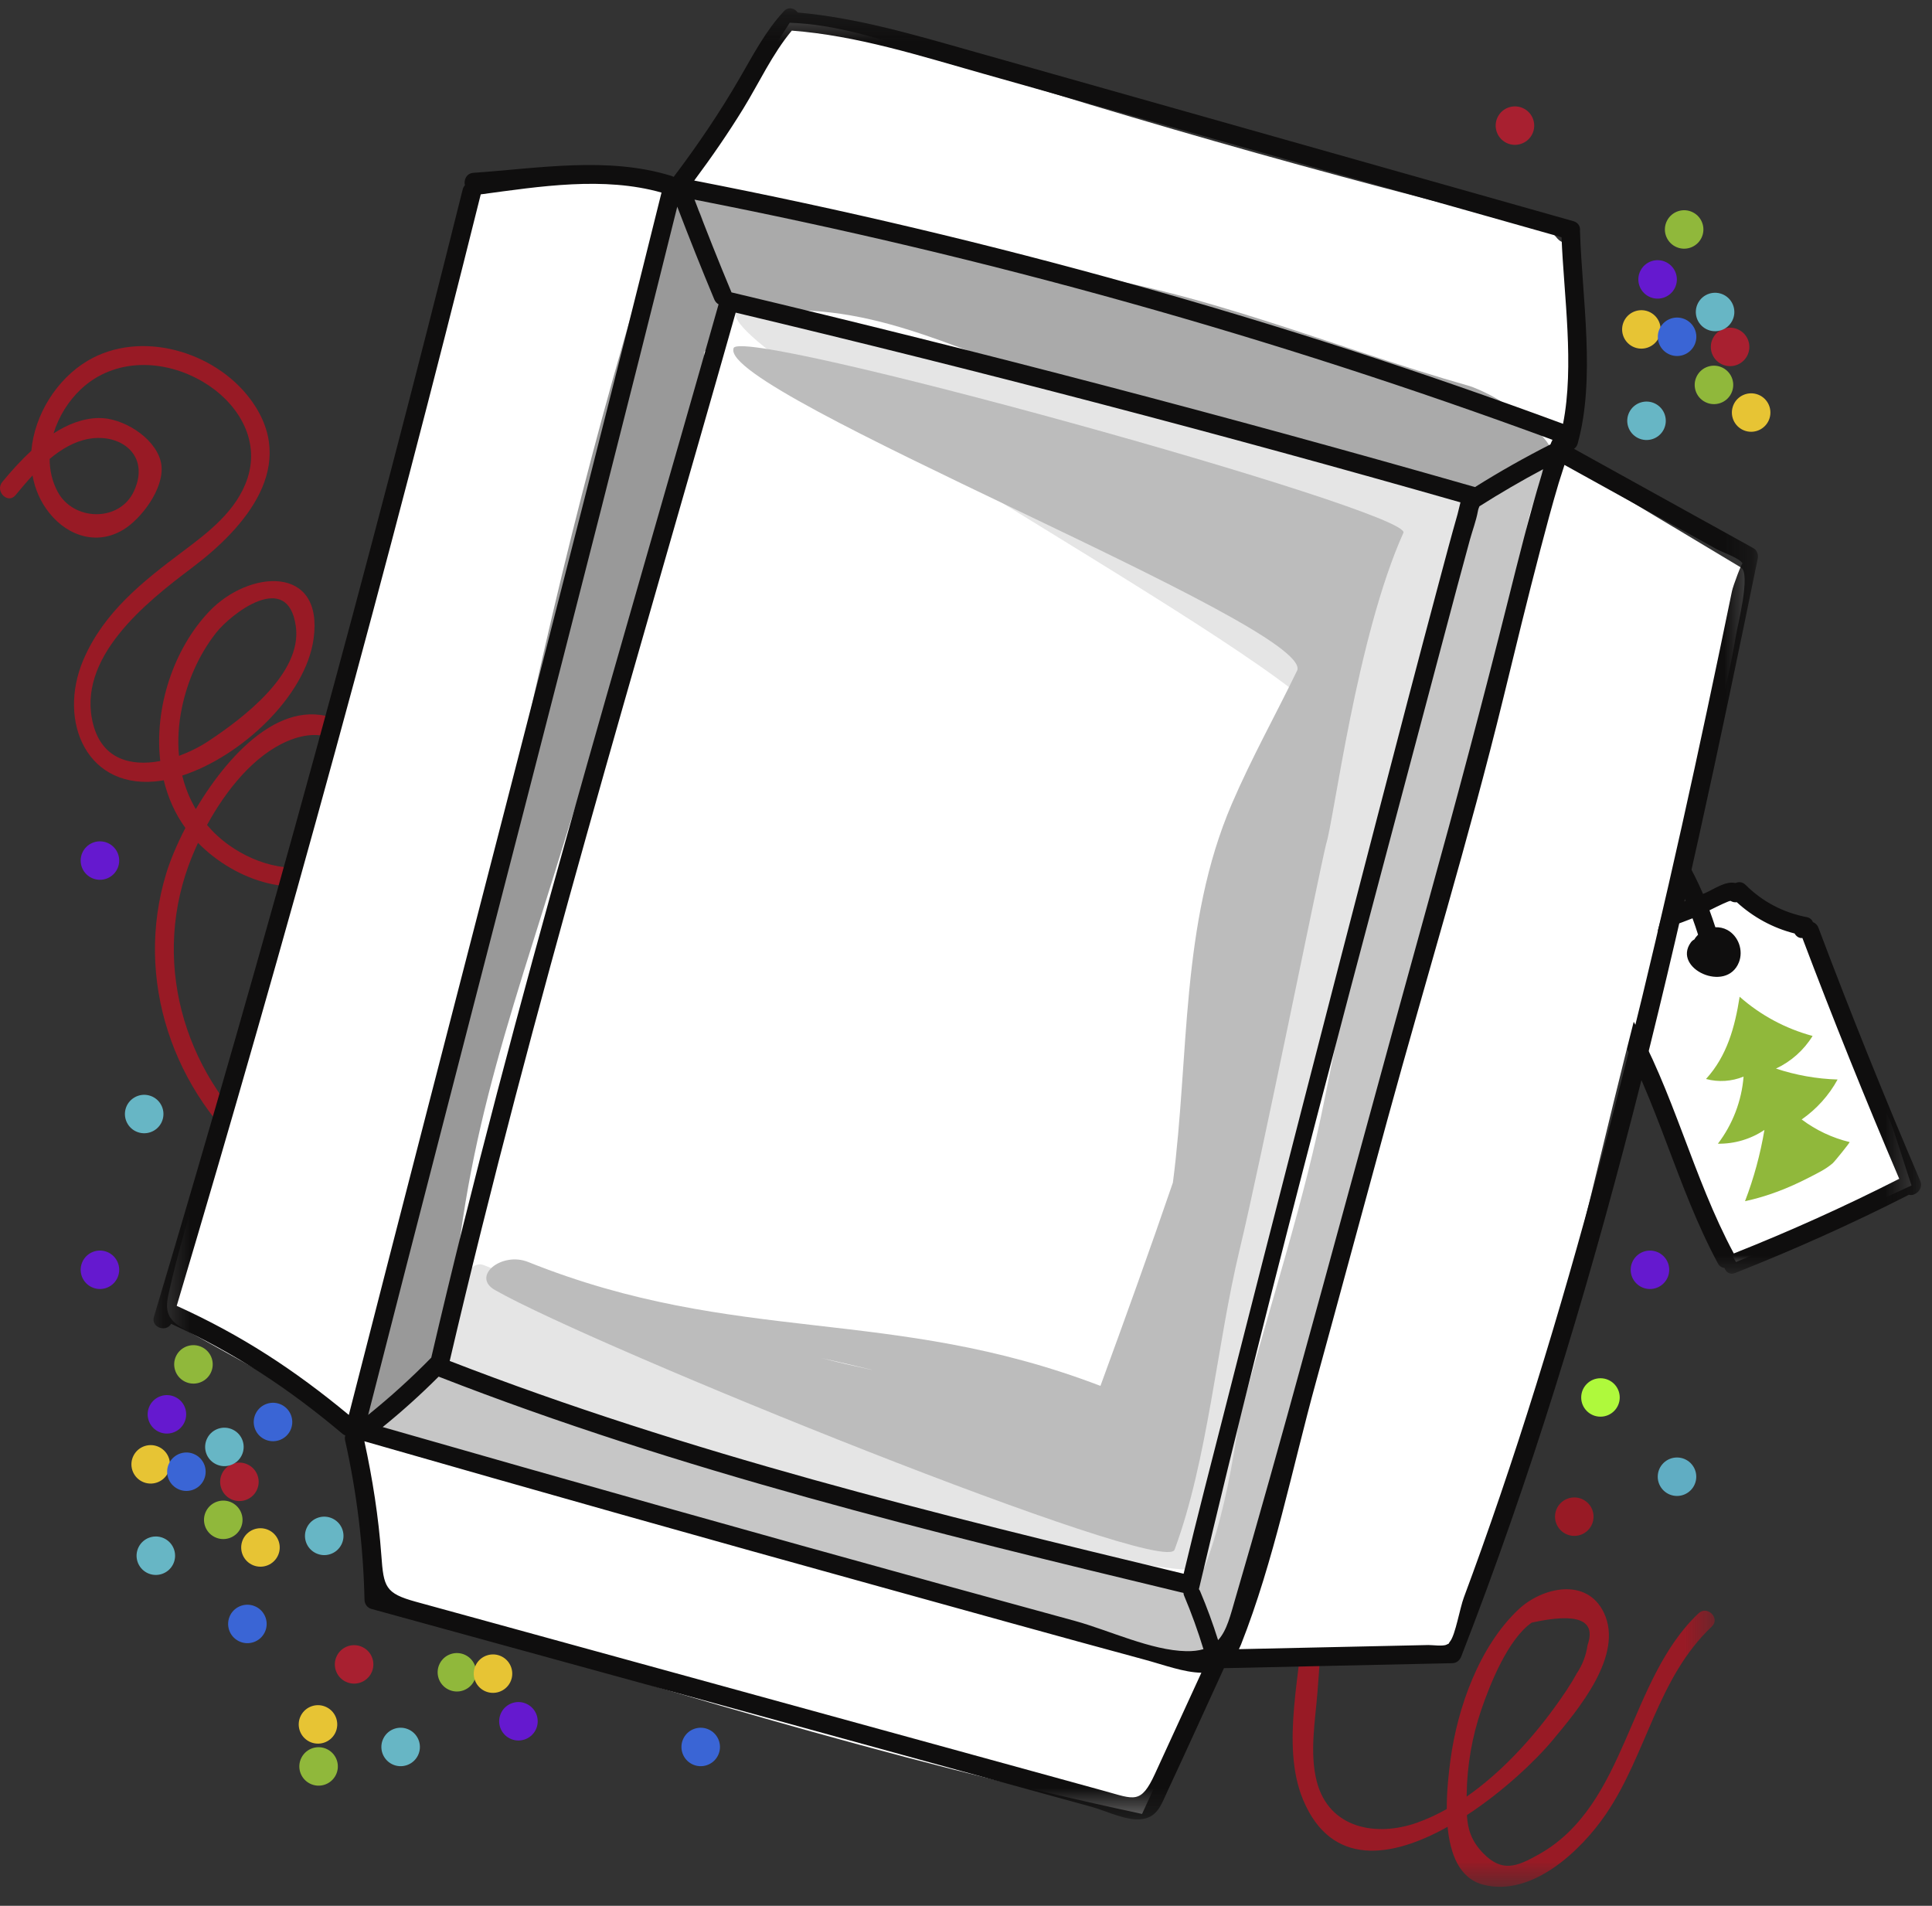 <?xml version="1.0" encoding="UTF-8"?>
<svg width="73px" height="72px" viewBox="0 0 73 72" version="1.1" xmlns="http://www.w3.org/2000/svg" xmlns:xlink="http://www.w3.org/1999/xlink">
    <rect x="0" y="0" width="73" height="72" fill="#333333" stroke="none"/>
    <!-- Generator: Sketch 47.1 (45422) - http://www.bohemiancoding.com/sketch -->
    <title>развернутый мини@1x</title>
    <desc>Created with Sketch.</desc>
    <defs>
        <polygon id="path-1" points="12.844 0.198 12.844 19.192 0.182 19.192 0.182 0.198 12.844 0.198"></polygon>
        <polygon id="path-3" points="17.624 19.452 0.135 19.452 0.135 0.019 17.624 0.019"></polygon>
        <polygon id="path-5" points="0.141 0.251 60.762 0.251 60.762 68.674 0.141 68.674"></polygon>
    </defs>
    <g id="Page-1" stroke="none" stroke-width="1" fill="none" fill-rule="evenodd">
        <g id="Экран-с-развернутым-подарком" transform="translate(-270, -321)">
            <g id="Group-Copy" transform="translate(270, 321)">
                <g id="развернутый-мини">
                    <g id="Group-102" transform="translate(0, 0.69)">
                        <path d="M72.227,44.096 C72.221,44.099 71.578,42.086 71.51,41.898 C71.227,41.119 70.733,40.371 70.381,39.617 C69.658,38.068 69.011,36.484 68.444,34.873 C68.406,34.764 68.367,34.653 68.297,34.561 C68.208,34.442 68.077,34.364 67.949,34.288 C67.25,33.876 66.551,33.464 65.853,33.051 C65.741,32.986 65.623,32.918 65.493,32.915 C65.401,32.913 65.311,32.946 65.223,32.978 C64.246,33.334 63.268,33.692 62.291,34.049 C62.331,34.589 62.045,35.279 61.902,35.799 C61.725,36.441 61.512,37.073 61.264,37.691 C61.614,38.215 61.815,38.819 62.025,39.411 C62.962,42.042 64.159,44.585 65.594,46.988 C67.83,46.081 70.042,45.117 72.227,44.096" id="Fill-1" fill="#FFFFFF"></path>
                        <path d="M65.935,44.69 C66.783,44.508 67.568,44.2 68.333,43.807 C68.654,43.641 68.974,43.494 69.251,43.254 C69.32,43.194 69.913,42.462 69.887,42.456 C69.233,42.299 68.612,42.006 68.076,41.602 C68.638,41.212 69.107,40.691 69.433,40.093 C68.642,40.069 67.855,39.929 67.105,39.68 C67.674,39.415 68.162,38.98 68.488,38.447 C67.47,38.174 66.518,37.663 65.732,36.966 C65.552,38.113 65.256,39.202 64.461,40.073 C64.927,40.2 65.435,40.167 65.88,39.983 C65.809,40.897 65.468,41.788 64.91,42.518 C65.532,42.529 66.155,42.345 66.668,41.998 C66.514,42.917 66.268,43.82 65.935,44.69" id="Fill-3" fill="#90B83B"></path>
                        <g id="Group-7" transform="translate(59.742, 28.237)">
                            <mask id="mask-2" fill="white">
                                <use xlink:href="#path-1"></use>
                            </mask>
                            <g id="Clip-6"></g>
                            <path d="M12.01,15.612 C9.972,16.647 7.894,17.585 5.769,18.428 C4.217,15.538 3.507,12.314 1.862,9.453 C1.874,9.423 1.885,9.393 1.896,9.358 C1.913,9.302 1.917,9.251 1.91,9.205 C2.252,8.259 2.495,7.297 2.696,6.311 C3.206,6.143 3.71,5.963 4.209,5.766 C4.283,5.969 4.354,6.175 4.419,6.384 C4.366,6.439 4.316,6.497 4.278,6.565 C4.228,6.59 4.182,6.626 4.144,6.68 C3.436,7.665 5.492,8.61 5.962,7.429 C6.139,6.983 5.947,6.437 5.524,6.206 C5.382,6.129 5.226,6.099 5.072,6.103 C5.003,5.887 4.929,5.674 4.851,5.463 C5.211,5.284 5.613,5.088 5.651,5.11 C5.731,5.158 5.81,5.169 5.881,5.157 C6.506,5.727 7.247,6.131 8.066,6.339 C8.129,6.45 8.237,6.525 8.361,6.51 C9.517,9.568 10.738,12.6 12.02,15.608 C12.017,15.609 12.013,15.61 12.01,15.612 M12.812,15.68 C11.459,12.522 10.177,9.335 8.966,6.121 C8.924,6.01 8.846,5.942 8.757,5.908 C8.724,5.819 8.652,5.748 8.53,5.723 C7.638,5.548 6.859,5.145 6.215,4.504 C6.096,4.386 5.954,4.379 5.837,4.433 C5.449,4.346 5.027,4.665 4.679,4.815 C4.654,4.825 4.63,4.834 4.606,4.844 C3.805,2.966 2.587,1.372 0.708,0.251 C0.316,0.017 -0.04,0.627 0.351,0.86 C2.095,1.901 3.211,3.374 3.95,5.107 C3.46,5.299 2.965,5.481 2.464,5.645 C2.429,5.656 2.4,5.672 2.373,5.69 C2.229,5.683 2.089,5.757 2.052,5.942 C1.819,7.113 1.54,8.25 1.105,9.364 C1.052,9.5 1.108,9.624 1.205,9.707 C1.213,9.734 1.224,9.762 1.24,9.79 C2.896,12.661 3.606,15.901 5.168,18.803 C5.229,18.916 5.321,18.967 5.417,18.976 C5.472,19.133 5.617,19.245 5.818,19.166 C8.047,18.286 10.23,17.307 12.366,16.221 C12.373,16.218 12.378,16.214 12.384,16.21 C12.625,16.279 12.948,15.996 12.812,15.68" id="Fill-5" fill="#0F0E0E" mask="url(#mask-2)"></path>
                        </g>
                        <g id="Group-10" transform="translate(47.164, 51.14)">
                            <mask id="mask-4" fill="white">
                                <use xlink:href="#path-3"></use>
                            </mask>
                            <g id="Clip-9"></g>
                            <path d="M8.254,15.956 C8.269,14.867 8.458,13.779 8.811,12.748 C9.137,11.795 9.82,10.085 10.713,9.471 C12.451,9.088 13.154,9.371 12.821,10.32 C12.768,10.707 12.631,11.066 12.409,11.397 C12.169,11.838 11.87,12.27 11.575,12.676 C10.702,13.878 9.558,15.136 8.253,16.044 C8.253,16.014 8.254,15.986 8.254,15.956 M17.015,9.12 C14.346,11.64 14.321,16.332 11.005,18.213 C10.139,18.704 9.591,18.914 8.879,18.185 C8.423,17.717 8.295,17.271 8.262,16.744 C9.631,15.848 10.851,14.695 11.506,13.908 C12.446,12.778 14.213,10.705 13.436,9.092 C12.787,7.745 11.099,8.137 10.213,8.972 C8.724,10.376 7.904,12.69 7.64,14.667 C7.578,15.131 7.499,15.812 7.501,16.515 C7.136,16.72 6.761,16.894 6.378,17.03 C4.849,17.571 3.056,17.261 2.591,15.477 C2.31,14.399 2.533,13.165 2.618,12.078 C2.936,7.995 3.08,3.777 0.803,0.184 C0.56,-0.199 -0.053,0.155 0.192,0.54 C1.821,3.111 2.184,6.072 2.098,9.06 C2.035,11.241 1.199,14.08 2.076,16.172 C3.146,18.721 5.426,18.363 7.533,17.186 C7.63,18.203 7.97,19.135 8.879,19.372 C10.725,19.852 12.578,18.075 13.501,16.727 C15.061,14.451 15.449,11.571 17.516,9.62 C17.847,9.307 17.346,8.808 17.015,9.12" id="Fill-8" fill="#981A25" mask="url(#mask-4)"></path>
                        </g>
                        <g id="Group-13" transform="translate(0, 12.236)" fill="#981A25">
                            <path d="M12.45,19.537 C11.235,20.184 9.719,19.762 8.659,19.008 C8.338,18.78 8.06,18.522 7.823,18.241 C8.545,16.919 9.591,15.621 10.85,15.078 C13.882,13.772 14.871,18.25 12.45,19.537 M6.872,13.818 C7.084,12.796 7.516,11.809 8.161,10.986 C8.735,10.254 10.881,8.587 11.178,10.737 C11.427,12.53 9.148,14.23 7.872,15.075 C7.552,15.287 7.168,15.481 6.763,15.628 C6.707,15.038 6.746,14.427 6.872,13.818 M5.06,5.632 C4.512,6.813 2.768,6.76 2.177,5.649 C1.969,5.259 1.877,4.837 1.875,4.413 C2.316,4.043 2.808,3.751 3.354,3.653 C4.567,3.437 5.689,4.277 5.06,5.632 M13.138,14.462 C10.933,13.12 8.729,15.395 7.398,17.641 C7.164,17.247 6.995,16.821 6.886,16.374 C9.101,15.655 11.547,13.386 11.849,11.207 C12.239,8.392 9.401,8.591 7.896,10.183 C6.558,11.596 5.824,13.809 6.055,15.825 C4.963,16.031 3.877,15.772 3.526,14.457 C2.853,11.935 5.529,9.824 7.251,8.527 C9.279,7 11.327,4.639 9.447,2.138 C8.095,0.34 5.299,-0.482 3.305,0.707 C2.143,1.4 1.302,2.744 1.185,4.104 C0.769,4.484 0.399,4.904 0.086,5.283 C-0.201,5.632 0.297,6.134 0.586,5.782 C0.783,5.543 0.998,5.287 1.229,5.037 C1.318,5.536 1.517,6.018 1.858,6.447 C2.587,7.368 3.758,7.711 4.768,7.014 C5.45,6.544 6.309,5.354 6.066,4.477 C5.816,3.574 4.619,2.85 3.726,2.866 C3.121,2.877 2.548,3.109 2.023,3.448 C2.217,2.811 2.588,2.218 3.057,1.778 C4.337,0.578 6.208,0.64 7.658,1.492 C8.935,2.242 9.844,3.633 9.352,5.141 C8.953,6.363 7.878,7.181 6.894,7.917 C5.388,9.046 3.921,10.207 3.156,11.988 C2.146,14.337 3.302,16.995 6.107,16.567 C6.133,16.563 6.161,16.555 6.187,16.55 C6.344,17.199 6.611,17.812 7.005,18.353 C6.679,18.984 6.431,19.582 6.285,20.058 C5.058,24.064 6.532,28.355 9.726,30.992 C10.075,31.279 10.578,30.782 10.226,30.493 C7.078,27.894 5.71,23.672 7.123,19.779 C7.224,19.503 7.345,19.211 7.482,18.916 C8.897,20.362 11.284,21.189 13.069,19.987 C14.968,18.708 15.209,15.722 13.138,14.462" id="Fill-11"></path>
                        </g>
                        <path d="M65.784,20.751 C63.586,19.434 61.388,18.116 59.19,16.798 C59.462,14.193 59.814,11.065 59.244,8.491 C58.805,8.482 58.845,8.185 58.532,8.044 C58.06,7.831 57.512,7.751 57.009,7.624 C55.948,7.358 54.889,7.088 53.831,6.812 C51.715,6.26 49.604,5.689 47.498,5.098 C43.287,3.915 39.098,2.655 34.934,1.317 C33.272,0.782 31.586,0.23 29.84,0.169 C29.179,1.211 28.466,2.217 27.793,3.257 C27.547,3.638 26.125,6.384 25.772,6.384 C23.183,6.105 20.572,6.034 17.971,6.172 C15.885,13.666 14.322,21.309 12.131,28.754 C11.142,32.111 10.154,35.469 9.165,38.827 C8.259,41.906 7.078,45.008 6.386,48.118 C6.322,48.403 6.261,48.711 6.377,48.98 C6.498,49.259 6.783,49.426 7.05,49.575 C8.726,50.508 10.402,51.44 12.079,52.373 C12.439,52.574 12.816,52.789 13.03,53.141 C13.196,53.415 13.245,53.742 13.291,54.059 C13.529,55.705 13.767,57.351 14.004,58.997 C14.038,59.231 14.078,59.479 14.229,59.661 C14.388,59.852 14.64,59.935 14.878,60.008 C24.224,62.899 33.585,65.794 43.152,67.839 C44.019,65.984 44.822,64.101 45.562,62.193 C48.637,62.271 51.759,61.996 54.836,61.884 C58.563,52.929 60.169,43.263 62.79,33.926 C63.451,31.573 64.178,29.238 64.798,26.872 C65.101,25.712 65.393,24.548 65.583,23.365 C65.646,22.971 66.163,20.978 65.784,20.751" id="Fill-14" fill="#FFFFFF"></path>
                        <path d="M60.212,56.608 C60.212,57.009 59.886,57.335 59.485,57.335 C59.082,57.335 58.756,57.009 58.756,56.608 C58.756,56.207 59.082,55.882 59.485,55.882 C59.886,55.882 60.212,56.207 60.212,56.608" id="Fill-16" fill="#981A25"></path>
                        <path d="M61.201,52.105 C61.201,52.506 60.875,52.831 60.473,52.831 C60.071,52.831 59.745,52.506 59.745,52.105 C59.745,51.704 60.071,51.379 60.473,51.379 C60.875,51.379 61.201,51.704 61.201,52.105" id="Fill-18" fill="#AFF93C"></path>
                        <path d="M64.093,55.099 C64.093,55.5 63.767,55.826 63.365,55.826 C62.963,55.826 62.637,55.5 62.637,55.099 C62.637,54.698 62.963,54.373 63.365,54.373 C63.767,54.373 64.093,54.698 64.093,55.099" id="Fill-20" fill="#60ADC3"></path>
                        <path d="M63.071,47.282 C63.071,47.683 62.745,48.008 62.343,48.008 C61.941,48.008 61.615,47.683 61.615,47.282 C61.615,46.881 61.941,46.556 62.343,46.556 C62.745,46.556 63.071,46.881 63.071,47.282" id="Fill-22" fill="#6519CF"></path>
                        <path d="M4.504,31.822 C4.504,32.223 4.178,32.548 3.776,32.548 C3.374,32.548 3.048,32.223 3.048,31.822 C3.048,31.42 3.374,31.095 3.776,31.095 C4.178,31.095 4.504,31.42 4.504,31.822" id="Fill-24" fill="#6519CF"></path>
                        <path d="M25.827,64.98 C26.009,64.622 26.447,64.48 26.805,64.661 C27.164,64.843 27.307,65.28 27.125,65.638 C26.943,65.995 26.505,66.138 26.147,65.957 C25.788,65.775 25.645,65.338 25.827,64.98" id="Fill-26" fill="#3A65D5"></path>
                        <path d="M11.389,65.716 C11.571,65.358 12.009,65.215 12.367,65.397 C12.726,65.579 12.869,66.015 12.687,66.373 C12.505,66.731 12.067,66.874 11.709,66.692 C11.35,66.511 11.207,66.074 11.389,65.716" id="Fill-28" fill="#90B83B"></path>
                        <path d="M11.366,64.128 C11.548,63.77 11.986,63.627 12.344,63.809 C12.703,63.991 12.846,64.428 12.664,64.786 C12.482,65.143 12.044,65.286 11.686,65.105 C11.327,64.923 11.184,64.486 11.366,64.128" id="Fill-30" fill="#E7C434"></path>
                        <path d="M12.731,61.861 C12.912,61.503 13.351,61.36 13.709,61.542 C14.068,61.723 14.211,62.16 14.029,62.518 C13.847,62.876 13.409,63.019 13.05,62.837 C12.692,62.656 12.548,62.219 12.731,61.861" id="Fill-32" fill="#A82030"></path>
                        <path d="M56.592,3.727 C56.774,3.369 57.212,3.226 57.571,3.408 C57.93,3.589 58.073,4.027 57.891,4.384 C57.709,4.742 57.271,4.885 56.912,4.704 C56.554,4.522 56.41,4.085 56.592,3.727" id="Fill-34" fill="#A82030"></path>
                        <path d="M64.722,12.088 C64.904,11.73 65.342,11.587 65.7,11.769 C66.059,11.95 66.202,12.387 66.02,12.745 C65.838,13.103 65.4,13.246 65.042,13.064 C64.683,12.883 64.54,12.446 64.722,12.088" id="Fill-36" fill="#A82030"></path>
                        <path d="M62.986,7.65 C63.168,7.293 63.606,7.149 63.964,7.331 C64.323,7.513 64.466,7.95 64.284,8.307 C64.102,8.665 63.664,8.808 63.306,8.627 C62.947,8.445 62.804,8.008 62.986,7.65" id="Fill-38" fill="#90B83B"></path>
                        <path d="M61.564,14.879 C61.746,14.521 62.184,14.378 62.542,14.559 C62.901,14.741 63.044,15.178 62.863,15.536 C62.681,15.894 62.243,16.036 61.884,15.855 C61.525,15.673 61.382,15.236 61.564,14.879" id="Fill-40" fill="#67B6C5"></path>
                        <path d="M64.112,13.523 C64.294,13.165 64.732,13.022 65.091,13.204 C65.45,13.386 65.593,13.822 65.411,14.18 C65.229,14.538 64.791,14.681 64.432,14.499 C64.074,14.318 63.93,13.881 64.112,13.523" id="Fill-42" fill="#90B83B"></path>
                        <path d="M61.983,9.538 C62.165,9.18 62.603,9.036 62.961,9.218 C63.32,9.4 63.463,9.837 63.281,10.195 C63.099,10.552 62.661,10.695 62.303,10.514 C61.944,10.332 61.801,9.895 61.983,9.538" id="Fill-44" fill="#6519CF"></path>
                        <path d="M61.37,11.426 C61.552,11.069 61.99,10.926 62.348,11.107 C62.707,11.289 62.85,11.726 62.668,12.084 C62.486,12.441 62.048,12.584 61.69,12.403 C61.331,12.221 61.188,11.784 61.37,11.426" id="Fill-46" fill="#E7C434"></path>
                        <path d="M64.155,10.768 C64.337,10.41 64.775,10.268 65.133,10.449 C65.492,10.631 65.635,11.068 65.453,11.426 C65.271,11.783 64.833,11.926 64.475,11.745 C64.116,11.563 63.973,11.126 64.155,10.768" id="Fill-48" fill="#67B6C5"></path>
                        <path d="M62.719,11.705 C62.901,11.347 63.339,11.204 63.698,11.386 C64.056,11.567 64.199,12.004 64.017,12.362 C63.835,12.72 63.397,12.863 63.039,12.681 C62.68,12.5 62.537,12.063 62.719,11.705" id="Fill-50" fill="#3A65D5"></path>
                        <path d="M65.47,14.684 C65.587,14.3 65.994,14.084 66.379,14.201 C66.763,14.317 66.98,14.723 66.863,15.107 C66.746,15.491 66.339,15.707 65.955,15.591 C65.57,15.474 65.353,15.068 65.47,14.684" id="Fill-52" fill="#E7C434"></path>
                        <path d="M8.397,54.964 C8.578,54.607 9.017,54.463 9.375,54.645 C9.734,54.827 9.877,55.264 9.695,55.622 C9.513,55.979 9.075,56.122 8.716,55.941 C8.358,55.759 8.215,55.322 8.397,54.964" id="Fill-54" fill="#A82030"></path>
                        <path d="M16.615,62.159 C16.797,61.801 17.235,61.658 17.593,61.84 C17.952,62.022 18.095,62.459 17.913,62.817 C17.731,63.174 17.293,63.317 16.935,63.135 C16.576,62.954 16.433,62.517 16.615,62.159" id="Fill-56" fill="#90B83B"></path>
                        <path d="M17.979,62.211 C18.16,61.853 18.599,61.71 18.957,61.891 C19.315,62.073 19.459,62.51 19.277,62.868 C19.095,63.225 18.657,63.368 18.298,63.187 C17.94,63.005 17.796,62.568 17.979,62.211" id="Fill-58" fill="#E7C434"></path>
                        <path d="M14.489,64.98 C14.671,64.622 15.109,64.48 15.467,64.661 C15.826,64.843 15.969,65.28 15.787,65.638 C15.605,65.995 15.167,66.138 14.809,65.957 C14.45,65.775 14.307,65.338 14.489,64.98" id="Fill-60" fill="#67B6C5"></path>
                        <path d="M11.602,57.006 C11.784,56.648 12.222,56.505 12.581,56.687 C12.939,56.869 13.082,57.305 12.9,57.663 C12.719,58.021 12.281,58.164 11.922,57.982 C11.563,57.801 11.42,57.364 11.602,57.006" id="Fill-62" fill="#67B6C5"></path>
                        <path d="M4.823,41.77 C4.617,41.425 4.729,40.979 5.075,40.774 C5.419,40.568 5.867,40.68 6.073,41.025 C6.279,41.369 6.166,41.815 5.821,42.021 C5.476,42.226 5.029,42.114 4.823,41.77" id="Fill-64" fill="#67B6C5"></path>
                        <path d="M6.66,50.527 C6.842,50.169 7.28,50.026 7.639,50.208 C7.998,50.389 8.141,50.826 7.959,51.184 C7.777,51.542 7.339,51.685 6.98,51.503 C6.622,51.322 6.479,50.885 6.66,50.527" id="Fill-66" fill="#90B83B"></path>
                        <path d="M18.94,64.01 C19.122,63.652 19.56,63.509 19.918,63.691 C20.277,63.873 20.42,64.31 20.239,64.667 C20.056,65.025 19.618,65.168 19.26,64.986 C18.901,64.805 18.758,64.368 18.94,64.01" id="Fill-68" fill="#6519CF"></path>
                        <path d="M5.239,57.755 C5.421,57.397 5.859,57.254 6.217,57.436 C6.576,57.618 6.719,58.055 6.537,58.413 C6.355,58.77 5.917,58.913 5.559,58.732 C5.2,58.55 5.057,58.113 5.239,57.755" id="Fill-70" fill="#67B6C5"></path>
                        <path d="M7.787,56.4 C7.969,56.042 8.407,55.899 8.766,56.08 C9.124,56.262 9.267,56.699 9.086,57.057 C8.904,57.415 8.466,57.558 8.107,57.376 C7.748,57.195 7.605,56.758 7.787,56.4" id="Fill-72" fill="#90B83B"></path>
                        <path d="M5.658,52.414 C5.84,52.056 6.278,51.913 6.636,52.095 C6.995,52.276 7.138,52.713 6.956,53.071 C6.774,53.429 6.336,53.572 5.978,53.391 C5.619,53.209 5.476,52.772 5.658,52.414" id="Fill-74" fill="#6519CF"></path>
                        <path d="M5.045,54.303 C5.227,53.945 5.665,53.802 6.023,53.984 C6.381,54.166 6.525,54.603 6.343,54.961 C6.161,55.318 5.723,55.461 5.364,55.28 C5.006,55.098 4.862,54.661 5.045,54.303" id="Fill-76" fill="#E7C434"></path>
                        <path d="M7.83,53.645 C8.012,53.287 8.45,53.144 8.808,53.326 C9.167,53.507 9.31,53.945 9.128,54.302 C8.946,54.66 8.508,54.803 8.15,54.621 C7.791,54.44 7.648,54.003 7.83,53.645" id="Fill-78" fill="#67B6C5"></path>
                        <path d="M9.666,52.704 C9.848,52.346 10.286,52.203 10.645,52.384 C11.003,52.566 11.146,53.003 10.965,53.361 C10.783,53.719 10.345,53.861 9.986,53.68 C9.627,53.499 9.484,53.062 9.666,52.704" id="Fill-80" fill="#3A65D5"></path>
                        <path d="M6.394,54.582 C6.576,54.224 7.014,54.081 7.372,54.262 C7.731,54.444 7.874,54.881 7.692,55.239 C7.51,55.597 7.072,55.74 6.714,55.558 C6.355,55.377 6.212,54.94 6.394,54.582" id="Fill-82" fill="#3A65D5"></path>
                        <path d="M8.698,60.333 C8.88,59.975 9.318,59.832 9.677,60.014 C10.036,60.196 10.179,60.633 9.997,60.99 C9.815,61.348 9.377,61.491 9.018,61.309 C8.66,61.128 8.517,60.691 8.698,60.333" id="Fill-84" fill="#3A65D5"></path>
                        <path d="M9.145,57.561 C9.262,57.177 9.669,56.96 10.053,57.077 C10.438,57.194 10.655,57.6 10.538,57.984 C10.421,58.367 10.014,58.584 9.629,58.467 C9.245,58.351 9.028,57.945 9.145,57.561" id="Fill-86" fill="#E7C434"></path>
                        <path d="M3.127,46.953 C3.309,46.595 3.747,46.452 4.106,46.634 C4.464,46.816 4.607,47.253 4.425,47.61 C4.244,47.968 3.805,48.111 3.447,47.929 C3.088,47.748 2.945,47.311 3.127,46.953" id="Fill-88" fill="#6519CF"></path>
                        <path d="M27.479,10.701 C27.296,9.822 26.881,9.83 26.941,8.938 C27.013,7.865 25.981,6.29 25.59,7.119 C25.286,7.177 24.569,8.835 24.453,9.215 C22.057,17.006 20.231,24.898 18.639,32.886 C17.87,36.744 16.643,40.474 15.608,44.265 C15.123,46.042 14.54,47.906 14.434,49.755 C14.338,51.426 13.014,51.602 13.801,53.032 C14.27,53.885 16.946,51.521 16.985,50.625 C17.325,42.888 19.089,38.387 21.363,30.975 C23.231,24.892 26.122,18.977 26.616,12.596 C26.961,12.414 27.583,11.196 27.479,10.701" id="Fill-90" fill="#999999"></path>
                        <path d="M58.366,16.819 C58.438,15.746 55.994,16.716 55.877,17.096 C53.482,24.887 51.655,32.779 50.063,40.767 C49.294,44.626 48.067,48.356 47.033,52.146 C46.548,53.923 45.626,55.509 45.52,57.357 C45.424,59.028 44.439,59.482 45.226,60.913 C45.695,61.765 46.541,61.528 46.777,60.662 C48.858,53.032 50.513,46.268 52.788,38.856 C54.655,32.773 57.195,25.608 57.689,19.226 C57.947,17.92 58.306,17.711 58.366,16.819" id="Fill-92" fill="#C6C6C6"></path>
                        <path d="M55.732,17.711 C56.249,17.434 57.857,16.505 58.424,16.466 C59.106,16.419 57.624,15.077 57.04,14.784 C56.95,14.492 55.791,13.97 55.534,13.897 C50.257,12.398 45.343,10.251 40.083,9.563 C37.541,9.232 35.814,8.58 33.27,7.979 C32.077,7.697 27.681,6.537 26.51,6.636 C25.451,6.725 27.101,7.309 26.345,8.24 C25.895,8.794 27.834,11.164 28.4,11.104 C33.286,10.589 36.216,12.747 41.236,14.169 C45.355,15.336 49.902,17.908 53.97,17.692 C54.143,18.012 55.441,17.867 55.732,17.711" id="Fill-94" fill="#AAAAAA"></path>
                        <path d="M45.323,62.189 C46.005,62.143 45.891,60.261 45.306,59.968 C45.217,59.677 44.058,59.154 43.801,59.081 C38.524,57.582 33.609,55.435 28.349,54.747 C25.808,54.416 19.809,51.76 17.264,51.159 C16.071,50.877 14.864,51.812 14.108,52.743 C13.658,53.297 17.35,54.416 17.9,54.566 C24.531,56.379 28.905,57.389 33.925,58.81 C38.045,59.978 44.756,62.228 45.323,62.189" id="Fill-96" fill="#C6C6C6"></path>
                        <path d="M34.102,53.319 C33.457,53.179 32.818,53.033 32.192,52.869 C32.83,53.015 33.466,53.164 34.102,53.315 C34.102,53.317 34.102,53.318 34.102,53.319 M27.798,11.121 C27.3,12.82 50.688,25.186 50.19,26.884 C49.378,28.561 48.465,30.189 47.715,31.935 C45.764,36.473 46.113,41.443 45.487,46.247 C44.607,48.817 43.685,51.374 42.75,53.926 C34.813,50.888 26.178,50.271 18.278,47.105 C17.273,46.702 16.357,50.641 17.264,51.159 C21.011,53.299 45.135,59.544 45.525,58.499 C46.778,55.13 46.758,52.162 47.603,48.664 C48.436,45.209 49.797,41.782 50.222,38.264 C50.283,37.765 50.348,37.265 50.416,36.767 C50.716,35.665 51.004,34.56 51.278,33.452 C51.572,32.55 51.84,31.634 52.104,30.711 C53.281,26.584 54.136,22.358 55.901,18.437 C56.266,17.625 27.726,10.138 27.798,11.121" id="Fill-98" fill="#E5E5E5"></path>
                        <path d="M32.933,51.061 C32.287,50.921 31.649,50.775 31.022,50.612 C31.66,50.757 32.297,50.906 32.933,51.058 C32.933,51.059 32.933,51.06 32.933,51.061 M27.715,12.482 C27.217,14.18 49.518,22.928 49.02,24.626 C48.209,26.303 47.296,27.931 46.545,29.677 C44.595,34.216 44.944,39.185 44.317,43.989 C43.437,46.559 42.515,49.116 41.58,51.668 C33.643,48.63 27.859,50.153 19.959,46.988 C18.953,46.584 17.795,47.529 18.703,48.047 C22.45,50.186 43.99,58.903 44.38,57.858 C45.633,54.49 45.987,50.054 46.831,46.555 C47.664,43.1 49.834,32.302 50.108,31.194 C50.403,30.292 51.262,23.36 53.027,19.44 C53.392,18.628 27.643,11.498 27.715,12.482" id="Fill-100" fill="#BCBCBC"></path>
                    </g>
                    <g id="Group-106" transform="translate(5.66, 0.062)">
                        <mask id="mask-6" fill="white">
                            <use xlink:href="#path-5"></use>
                        </mask>
                        <g id="Clip-105"></g>
                        <path d="M59.782,22.271 C59.627,23.027 59.47,23.783 59.312,24.539 C58.696,27.487 58.059,30.43 57.386,33.366 C56.093,39.015 54.675,44.639 53.014,50.193 C52.182,52.976 51.288,55.741 50.312,58.476 C50.096,59.081 49.876,59.685 49.652,60.287 C49.5,60.694 49.331,61.697 49.135,61.943 C49.087,62.002 49.082,62.022 49.087,62.029 C49.07,62.035 49.045,62.046 48.998,62.071 C48.862,62.142 48.452,62.083 48.31,62.086 C45.924,62.138 43.537,62.19 41.15,62.242 C41.177,62.186 41.205,62.134 41.23,62.071 C42.478,58.912 43.167,55.403 44.068,52.13 C44.972,48.84 45.858,45.545 46.759,42.253 C48.214,36.934 49.838,31.645 51.148,26.288 C51.602,24.429 52.053,22.568 52.538,20.717 C52.759,19.873 52.983,19.029 53.233,18.193 C53.272,18.062 53.363,17.782 53.453,17.502 C55.371,18.564 57.289,19.626 59.208,20.688 C59.393,20.791 60.091,21.029 60.182,21.228 C60.159,21.178 59.825,22.064 59.782,22.271 M39.686,60.053 C39.674,60.023 39.658,59.998 39.64,59.976 C42.497,47.839 45.761,35.844 48.934,23.856 C49.245,22.683 49.556,21.509 49.877,20.339 C49.975,19.982 50.115,19.616 50.181,19.253 C50.193,19.182 50.217,19.118 50.241,19.065 C51.025,18.568 51.826,18.101 52.646,17.665 C52.625,17.747 52.605,17.825 52.585,17.89 C52.115,19.442 51.723,21.018 51.329,22.591 C50.372,26.409 49.364,30.201 48.31,33.996 C46.512,40.471 44.767,46.961 42.973,53.438 C42.531,55.032 42.084,56.625 41.629,58.215 C41.429,58.91 41.228,59.605 41.025,60.3 C40.832,60.96 40.702,61.535 40.365,61.901 C40.168,61.274 39.943,60.659 39.686,60.053 Z M36.074,67.601 C35.177,67.354 34.28,67.107 33.383,66.861 C29.894,65.902 26.404,64.944 22.916,63.985 C19.526,63.054 16.137,62.122 12.748,61.191 C11.85,60.945 10.953,60.698 10.056,60.452 C8.892,60.132 8.836,59.893 8.749,58.697 C8.643,57.245 8.417,55.81 8.108,54.388 C14.589,56.25 21.078,58.082 27.578,59.88 C30.908,60.802 34.237,61.733 37.573,62.634 C38.306,62.831 39.071,63.123 39.734,63.132 C39.149,64.405 38.565,65.678 37.98,66.952 C37.447,68.113 37.197,67.909 36.074,67.601 Z M12.505,7.281 C14.754,6.978 17.15,6.596 19.335,7.213 C15.507,22.634 11.456,37.998 7.52,53.393 C5.479,51.701 3.467,50.379 1.017,49.272 C5.164,35.363 8.995,21.363 12.505,7.281 Z M19.93,7.746 C20.38,8.922 20.845,10.092 21.331,11.254 C21.367,11.339 21.424,11.397 21.491,11.435 C17.747,24.665 13.758,37.834 10.635,51.229 C10.633,51.231 10.632,51.232 10.63,51.234 C9.88,52.001 9.085,52.718 8.251,53.392 C12.142,38.176 16.143,22.988 19.93,7.746 M21.984,10.985 C21.983,10.985 21.982,10.986 21.98,10.985 C21.495,9.824 21.031,8.655 20.582,7.48 C31.615,9.635 42.453,12.667 53,16.554 C52.972,16.609 52.947,16.667 52.923,16.727 C51.948,17.221 50.998,17.759 50.072,18.339 C40.766,15.676 31.402,13.224 21.984,10.985 M39.063,59.393 C29.699,57.14 20.325,54.841 11.332,51.354 C14.443,38.023 18.41,24.916 22.138,11.749 C31.318,13.936 40.448,16.326 49.523,18.917 C49.479,19.077 49.449,19.239 49.414,19.361 C49.175,20.196 48.953,21.035 48.729,21.874 C47.923,24.885 47.137,27.902 46.352,30.918 C44.437,38.278 42.541,45.641 40.666,53.011 C40.126,55.136 39.569,57.259 39.063,59.393 M39.056,60.118 C39.058,60.149 39.065,60.183 39.08,60.219 C39.36,60.882 39.603,61.556 39.812,62.242 C39.632,62.296 39.417,62.323 39.16,62.318 C37.844,62.293 36.245,61.531 34.974,61.18 C33.274,60.712 31.573,60.25 29.874,59.782 C22.839,57.843 15.815,55.864 8.8,53.851 C9.538,53.253 10.242,52.618 10.914,51.946 C20.035,55.507 29.553,57.831 39.056,60.118 M22.427,4.038 C23.026,3.063 23.519,1.98 24.258,1.095 C26.728,1.284 29.09,2.043 31.462,2.714 C33.956,3.419 36.45,4.124 38.943,4.829 C43.743,6.186 48.542,7.544 53.342,8.901 C53.43,11.105 53.833,13.748 53.399,15.95 C42.722,12.003 31.746,8.931 20.571,6.759 C21.227,5.878 21.851,4.975 22.427,4.038 M60.591,20.647 C58.332,19.396 56.072,18.145 53.813,16.894 C53.875,16.854 53.925,16.792 53.951,16.7 C54.635,14.238 54.119,11.216 54.041,8.692 C54.041,8.688 54.038,8.684 54.038,8.68 C54.062,8.522 53.993,8.351 53.794,8.295 C48.707,6.856 43.62,5.418 38.533,3.979 C36.039,3.274 33.545,2.569 31.052,1.864 C28.883,1.251 26.733,0.612 24.483,0.41 C24.367,0.25 24.133,0.174 23.959,0.362 C23.263,1.111 22.795,2.017 22.286,2.894 C21.536,4.188 20.699,5.425 19.797,6.617 C19.793,6.617 19.789,6.618 19.785,6.618 C19.76,6.603 19.734,6.591 19.704,6.582 C17.305,5.84 14.684,6.298 12.23,6.467 C11.962,6.485 11.856,6.741 11.906,6.939 C11.869,6.978 11.839,7.028 11.823,7.093 C8.262,21.378 4.372,35.579 0.157,49.685 C0.035,50.093 0.623,50.282 0.807,49.951 C3.222,51.059 5.246,52.391 7.28,54.106 C7.314,54.135 7.35,54.153 7.386,54.168 C7.369,54.222 7.364,54.283 7.379,54.351 C7.824,56.341 8.067,58.343 8.113,60.381 C8.116,60.537 8.22,60.68 8.373,60.722 C15.052,62.557 21.73,64.392 28.41,66.227 C30.005,66.665 31.599,67.104 33.195,67.542 C33.992,67.761 34.79,67.98 35.587,68.2 C36.106,68.342 36.851,68.711 37.412,68.671 C38.073,68.625 38.214,68.121 38.469,67.574 C39.185,66.041 39.882,64.498 40.587,62.96 L49.214,62.772 C49.383,62.768 49.497,62.662 49.555,62.513 C54.762,49.147 57.894,35.065 60.754,21.045 C60.785,20.894 60.734,20.726 60.591,20.647" id="Fill-104" fill="#0F0E0E" mask="url(#mask-6)"></path>
                    </g>
                </g>
            </g>
        </g>
    </g>
</svg>